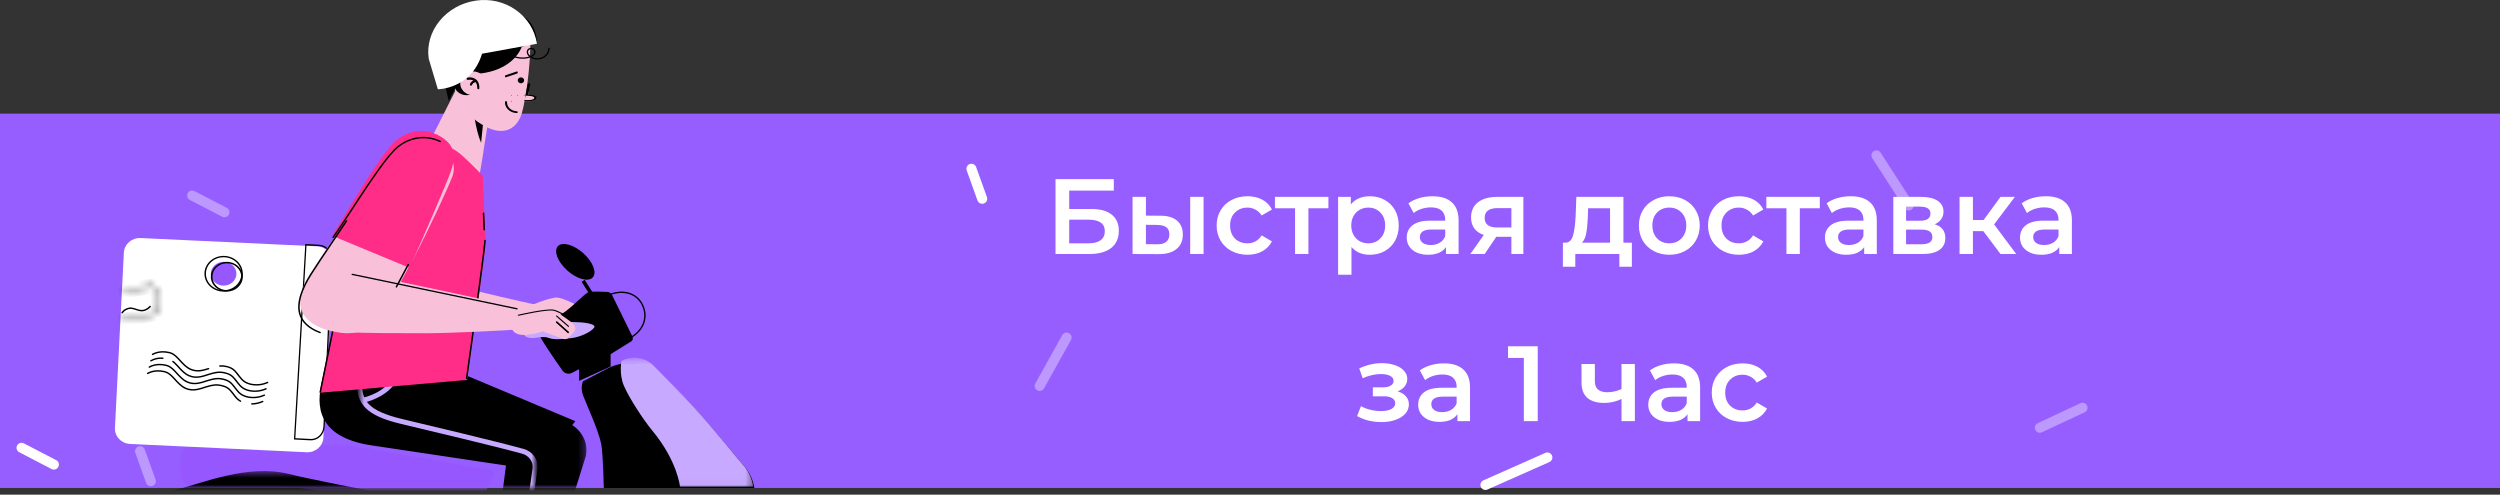 <svg width="374" height="74" viewBox="0 0 374 74" fill="none" xmlns="http://www.w3.org/2000/svg">
<rect x="0" y="0" width="374" height="74" fill="#333333" stroke="none"/>
<rect y="17" width="375" height="56" fill="#965EFF"/>
<path opacity="0.363" d="M305.158 63.991L311.544 61" stroke="white" stroke-width="1.5" stroke-linecap="round"/>
<path opacity="0.363" d="M285.548 30.736L280.713 23.245" stroke="white" stroke-width="1.5" stroke-linecap="round"/>
<path opacity="0.363" d="M155.534 57.736L159.563 50.5" stroke="white" stroke-width="1.5" stroke-linecap="round"/>
<path d="M222.22 72.545L231.487 68.437" stroke="white" stroke-width="1.5" stroke-linecap="round"/>
<path opacity="0.363" d="M22.564 71.991L20.953 67.5" stroke="white" stroke-width="1.5" stroke-linecap="round"/>
<path d="M146.938 29.736L145.326 25.245" stroke="white" stroke-width="1.5" stroke-linecap="round"/>
<path opacity="0.363" d="M28.743 29.246L33.578 31.755" stroke="white" stroke-width="1.5" stroke-linecap="round"/>
<path d="M3.224 66.991L8.059 69.5" stroke="white" stroke-width="1.5" stroke-linecap="round"/>
<path fill-rule="evenodd" clip-rule="evenodd" d="M79.355 48.286C75.866 48.605 68.863 48.964 65.965 48.964C61.95 48.964 58.928 48.964 55.121 48.794C52.164 48.664 49.079 46.743 49.83 43.089C50.551 39.558 52.511 38.381 57.12 39.691C57.12 39.691 56.699 39.477 65.5 41.977C72.588 43.992 78.832 45.272 79.688 45.482C80.66 45.717 81.282 45.717 81.282 47.017C81.277 48.531 80.418 48.189 79.355 48.286Z" fill="#F8C1D9"/>
<path fill-rule="evenodd" clip-rule="evenodd" d="M78.858 45.9C78.858 45.9 77.723 47.292 79.073 47.916C80.294 48.491 82.718 47.295 82.718 47.295L85.58 47.888C85.839 47.944 86.115 47.868 86.276 47.696C86.554 47.376 87.035 46.824 87.021 46.508C86.982 45.742 84.222 44.617 83.418 44.519C82.42 44.394 78.858 45.9 78.858 45.9Z" fill="#F8C1D9"/>
<path d="M90.995 44.285C92.909 43.405 95.148 43.76 96.051 45.74C96.964 47.742 95.86 49.697 94.025 50.545C93.972 50.57 93.95 50.631 93.974 50.684C93.998 50.736 94.059 50.758 94.112 50.734C96.04 49.843 97.208 47.775 96.24 45.654C95.28 43.548 92.914 43.174 90.908 44.096C90.856 44.12 90.833 44.182 90.857 44.234C90.881 44.286 90.943 44.309 90.995 44.285Z" fill="black"/>
<path fill-rule="evenodd" clip-rule="evenodd" d="M87.764 38.376C89.041 39.784 89.315 41.281 88.377 41.719C87.439 42.159 85.642 41.374 84.365 39.966C83.089 38.558 82.814 37.061 83.752 36.622C84.69 36.183 86.487 36.968 87.764 38.376Z" fill="black"/>
<path d="M87.021 42.171L88.497 44.513L88.934 44.183L87.458 41.842L87.021 42.171Z" fill="black"/>
<path fill-rule="evenodd" clip-rule="evenodd" d="M80.331 49.231C81.137 48.428 82.124 47.799 83.221 47.387C85.028 46.717 87.374 43.865 88.098 43.696C88.612 43.577 90.052 43.628 90.83 43.668C91.148 43.684 91.43 43.863 91.563 44.131L94.617 50.362C94.765 50.667 94.614 51.027 94.282 51.158L91.349 52.983V54.831L86.635 56.976V55.228L85.574 55.776C85.084 56.029 84.465 55.887 84.157 55.451C82.946 53.744 80.189 49.765 80.331 49.231Z" fill="black"/>
<path fill-rule="evenodd" clip-rule="evenodd" d="M86.835 48.22C86.835 48.22 89.299 48.376 88.888 49.002C88.476 49.629 86.835 50.407 85.604 50.564C84.371 50.719 82.937 50.877 82.114 50.564C81.291 50.25 80.473 50.564 79.652 50.564C78.832 50.564 78.011 50.252 78.627 49.469C79.244 48.687 81.5 48.073 82.32 48.073C83.141 48.073 86.835 48.22 86.835 48.22Z" fill="#C7A9FF"/>
<path fill-rule="evenodd" clip-rule="evenodd" d="M87.196 57.054C86.963 57.709 86.963 58.416 87.196 59.07C87.589 60.17 89.547 64.384 89.938 66.403C90.221 67.856 90.33 73 90.33 73H112.848C112.667 71.784 112.125 70.642 111.282 69.702C110.548 68.917 107.261 64.719 103.818 60.988C102.55 59.609 100.884 57.903 99.379 56.391C97.193 54.187 93.68 53.666 90.874 55.132L87.196 57.054Z" fill="black"/>
<mask id="mask0" mask-type="alpha" maskUnits="userSpaceOnUse" x="26" y="53" width="87" height="20">
<path fill-rule="evenodd" clip-rule="evenodd" d="M26.843 53.524H112.686V72.983H26.843V53.524Z" fill="white"/>
</mask>
<g mask="url(#mask0)">
<path fill-rule="evenodd" clip-rule="evenodd" d="M93.327 57.689C94.101 59.51 96.234 62.787 97.59 64.427C101.364 68.99 101.726 72.801 101.726 72.801H112.686C112.508 71.594 111.97 70.459 111.137 69.525C110.412 68.745 107.16 64.575 103.754 60.868C102.018 58.976 99.525 56.454 97.76 54.691C96.521 53.453 94.545 53.166 92.966 53.995C92.966 53.995 92.59 55.959 93.327 57.689Z" fill="#C7A9FF"/>
<path fill-rule="evenodd" clip-rule="evenodd" d="M32.158 65.993C32.158 65.993 28.089 65.724 27.224 67.593C26.707 68.712 26.535 71.965 27.897 72.512C29.26 73.058 37.58 72.512 39.324 72.512C41.069 72.512 51.137 73.605 53.462 74.698C55.788 75.791 66.282 79.666 67.666 78.61C73.87 73.857 73.87 70.401 73.87 70.401L52.73 66.729L32.158 65.993Z" fill="#9757FF"/>
</g>
<path fill-rule="evenodd" clip-rule="evenodd" d="M51.6 47.33C47.885 45.863 48.528 42.837 49.556 40.622C50.332 38.956 52.934 35.094 55.155 31.599C56.973 28.727 61.343 23.08 62.156 22.217C63.359 20.939 64.316 19.831 66.295 20.915C68.47 22.094 69.249 24.399 68.653 26.061C68.043 27.766 65.604 33.461 63.475 37.761C61.43 41.883 59.386 45.479 59.386 45.479C57.528 48.156 55.174 48.74 51.6 47.33Z" fill="#F8C1D9"/>
<path fill-rule="evenodd" clip-rule="evenodd" d="M54.498 34.328C56.334 31.704 60.746 25.121 63.044 22.971C64.519 21.591 67.017 20.783 69.454 21.873C72.007 23.017 72.042 24.533 71.291 26.366C70.774 27.645 67.102 35.166 65.405 38.281" fill="white"/>
<path fill-rule="evenodd" clip-rule="evenodd" d="M47.441 36.852L21.034 35.612C19.711 35.55 18.594 36.523 18.529 37.794L17.195 64.008C17.13 65.28 18.142 66.353 19.466 66.415L45.873 67.655C47.196 67.718 48.313 66.744 48.378 65.474L49.712 39.258C49.777 37.988 48.764 36.915 47.441 36.852Z" fill="white"/>
<mask id="mask1" mask-type="alpha" maskUnits="userSpaceOnUse" x="73" y="62" width="15" height="11">
<path fill-rule="evenodd" clip-rule="evenodd" d="M73.857 62.43H87.74V72.982H73.857V62.43Z" fill="white"/>
</mask>
<g mask="url(#mask1)">
<path fill-rule="evenodd" clip-rule="evenodd" d="M82.35 85.121L73.857 83.836L76.101 66.496C76.493 64.373 78.253 61.733 83.036 62.599C86.584 63.248 88.103 65.785 87.668 68.142L82.35 85.121Z" fill="black"/>
</g>
<path fill-rule="evenodd" clip-rule="evenodd" d="M43.976 65.748L46.435 65.876C46.976 65.904 47.506 65.701 47.907 65.313C48.309 64.924 48.549 64.381 48.576 63.803L49.712 38.896C49.739 38.318 49.55 37.752 49.186 37.324C48.823 36.894 48.315 36.637 47.774 36.609L45.671 36.5L43.976 65.748ZM46.522 65.67L46.445 65.668L44.182 65.551L45.853 36.718L47.764 36.816C48.254 36.842 48.714 37.075 49.042 37.463C49.371 37.851 49.542 38.363 49.518 38.886L48.382 63.792C48.358 64.316 48.14 64.807 47.777 65.159C47.433 65.492 46.984 65.674 46.522 65.67Z" fill="black"/>
<path fill-rule="evenodd" clip-rule="evenodd" d="M73.612 14.514C73.612 14.553 73.612 14.593 73.596 14.633L72.314 22.658V22.745L71.893 25.298C71.759 26.327 71.176 27.252 70.29 27.842C69.403 28.432 68.298 28.629 67.252 28.387L66.58 28.316C64.269 27.781 62.392 25.08 63.373 22.986L68.382 13.065C68.852 12.138 69.835 11.556 70.905 11.574C71.088 11.574 71.271 11.594 71.45 11.632C71.484 11.638 71.517 11.644 71.55 11.654C71.578 11.659 71.605 11.667 71.631 11.677C72.924 12.029 73.761 13.23 73.612 14.514Z" fill="#F8C1D9"/>
<path fill-rule="evenodd" clip-rule="evenodd" d="M80.27 70.33L55.911 66.683C48.488 65.651 47.081 61.847 48.092 57.441C48.311 56.475 48.968 53.415 48.968 53.415L70.057 56.294L86.064 63.007L80.27 70.33Z" fill="black"/>
<mask id="mask2" mask-type="alpha" maskUnits="userSpaceOnUse" x="53" y="54" width="28" height="19">
<path fill-rule="evenodd" clip-rule="evenodd" d="M53.794 54.421H80.065V72.982H53.794V54.421Z" fill="white"/>
</mask>
<g mask="url(#mask2)">
<path d="M53.821 56.952L53.447 56.921L53.447 56.924L53.821 56.952ZM60.145 63.069L60.232 62.704L60.232 62.704L60.145 63.069ZM78.208 67.511L78.308 67.15L78.308 67.15L78.208 67.511ZM80.058 69.994L80.43 70.046L80.431 70.034L80.432 70.023L80.058 69.994ZM53.741 54.341C53.594 55.017 53.496 56.333 53.447 56.921L54.195 56.983C54.246 56.361 54.341 55.114 54.474 54.501L53.741 54.341ZM53.447 56.924C53.325 58.567 53.591 59.908 54.645 60.991C55.674 62.048 57.404 62.804 60.059 63.434L60.232 62.704C57.604 62.08 56.054 61.364 55.182 60.468C54.336 59.599 54.081 58.509 54.195 56.98L53.447 56.924ZM60.059 63.434C63.42 64.233 74.03 66.75 78.109 67.873L78.308 67.15C74.213 66.022 63.585 63.501 60.232 62.704L60.059 63.434ZM78.108 67.873C79.121 68.153 79.757 69.035 79.684 69.965L80.432 70.023C80.535 68.699 79.631 67.515 78.308 67.15L78.108 67.873ZM79.687 69.943L77.709 84.231L78.452 84.334L80.43 70.046L79.687 69.943ZM59.174 56.24C58.806 56.166 58.806 56.165 58.806 56.165C58.806 56.165 58.806 56.165 58.807 56.164C58.807 56.164 58.807 56.164 58.807 56.164C58.807 56.163 58.807 56.163 58.807 56.163C58.807 56.162 58.807 56.163 58.807 56.164C58.806 56.165 58.805 56.169 58.804 56.175C58.801 56.188 58.795 56.209 58.786 56.238C58.767 56.296 58.735 56.386 58.683 56.499C58.579 56.726 58.394 57.049 58.076 57.409C57.444 58.125 56.267 59.01 54.098 59.561L54.282 60.288C56.581 59.704 57.896 58.747 58.639 57.905C59.009 57.486 59.232 57.1 59.364 56.813C59.43 56.669 59.473 56.551 59.501 56.465C59.514 56.422 59.524 56.388 59.53 56.362C59.533 56.349 59.536 56.339 59.538 56.331C59.539 56.327 59.539 56.324 59.54 56.321C59.54 56.319 59.541 56.318 59.541 56.317C59.541 56.316 59.541 56.316 59.541 56.316C59.541 56.315 59.541 56.315 59.541 56.315C59.541 56.315 59.541 56.314 59.174 56.24Z" fill="#C7A9FF"/>
</g>
<path fill-rule="evenodd" clip-rule="evenodd" d="M65.699 21.366C66.637 21.674 67.525 22.101 68.337 22.631C69.489 23.409 72.207 26.28 72.207 26.28L72.672 36.322C72.695 37.286 69.883 56.834 69.883 56.834L47.802 58.757L51.521 40.382L59.656 22.801C59.656 22.801 62.662 21.601 65.699 21.366Z" fill="#FF2D87"/>
<path fill-rule="evenodd" clip-rule="evenodd" d="M65.701 20.625C65.764 20.636 65.805 20.692 65.794 20.75C65.783 20.808 65.723 20.847 65.661 20.837C63.515 20.476 61.902 20.806 60.745 21.574C60.456 21.765 60.22 21.971 60.033 22.175C59.984 22.229 59.941 22.279 59.904 22.326L59.87 22.371L59.827 22.429L51.811 40.086L48.029 58.669C48.017 58.727 47.957 58.765 47.895 58.754C47.84 58.744 47.803 58.7 47.802 58.65L47.804 58.629L51.593 40.024L59.622 22.333L59.661 22.275L59.72 22.198C59.76 22.147 59.806 22.093 59.859 22.035C60.058 21.818 60.308 21.601 60.612 21.398C61.82 20.597 63.496 20.254 65.701 20.625ZM72.555 35.87C72.619 35.869 72.671 35.916 72.672 35.975L72.672 36.022C72.66 36.39 72.476 37.917 72.151 40.389L71.753 43.378L71.02 48.733L70.351 53.551L69.921 56.615C69.913 56.674 69.855 56.715 69.792 56.708C69.737 56.701 69.697 56.659 69.693 56.609L69.694 56.587L70.509 50.757L71.069 46.7L71.772 41.509C72.175 38.483 72.414 36.559 72.441 36.068L72.443 36.025L72.443 35.98C72.442 35.92 72.492 35.871 72.555 35.87ZM72.445 31.876C72.432 31.828 72.384 31.793 72.329 31.795C72.266 31.797 72.216 31.847 72.219 31.907L72.329 34.371L72.332 34.392C72.345 34.441 72.393 34.476 72.448 34.473C72.511 34.471 72.56 34.421 72.558 34.362L72.448 31.898L72.445 31.876Z" fill="black"/>
<path fill-rule="evenodd" clip-rule="evenodd" d="M72.661 14.639C72.661 14.681 72.661 14.723 72.65 14.764L71.973 21.366C71.083 19.312 70.76 15.872 70.76 15.872L70.85 11.573C70.972 11.573 71.095 11.595 71.215 11.634C71.238 11.64 71.26 11.647 71.282 11.657C71.301 11.662 71.319 11.671 71.336 11.681C72.201 12.05 72.761 13.302 72.661 14.639Z" fill="black"/>
<path fill-rule="evenodd" clip-rule="evenodd" d="M74.029 19.475C71.659 18.931 68.921 16.061 68.921 16.061L65.977 7.097C66.771 3.708 68.873 1.14 72.636 0.909C76.118 0.695 79.264 2.383 79.368 5.604C79.354 7.887 79.199 10.166 78.904 12.433C78.493 15.269 78.185 16.914 77.725 17.795C77.075 19.041 75.886 19.902 74.029 19.475Z" fill="#F8C1D9"/>
<path d="M75.672 11.569L77.373 10.996C77.43 10.976 77.466 10.892 77.453 10.806C77.44 10.721 77.383 10.667 77.326 10.687L75.625 11.26C75.568 11.279 75.532 11.364 75.545 11.449C75.558 11.535 75.615 11.588 75.672 11.569Z" fill="black"/>
<path fill-rule="evenodd" clip-rule="evenodd" d="M76.005 2.069C76.005 2.069 70.094 0.355 66.457 5.281C65.066 7.167 67.139 15.134 67.139 15.134L69.185 11.064C76.688 11.493 78.052 6.995 78.052 6.995C78.052 7.068 80.325 6.138 80.325 6.138C80.325 6.138 80.147 1.701 76.005 2.069Z" fill="black"/>
<path fill-rule="evenodd" clip-rule="evenodd" d="M78.412 12.018C78.412 12.263 78.197 12.463 77.933 12.463C77.669 12.463 77.456 12.263 77.456 12.018C77.456 11.771 77.669 11.573 77.933 11.573C78.197 11.573 78.412 11.771 78.412 12.018Z" fill="black"/>
<path fill-rule="evenodd" clip-rule="evenodd" d="M76.554 14.244C76.554 14.273 76.529 14.295 76.499 14.295C76.468 14.295 76.444 14.273 76.444 14.244C76.444 14.216 76.468 14.192 76.499 14.192C76.529 14.192 76.554 14.216 76.554 14.244Z" fill="black"/>
<path fill-rule="evenodd" clip-rule="evenodd" d="M78.467 14.243C78.467 14.272 78.443 14.295 78.412 14.295C78.382 14.295 78.357 14.272 78.357 14.243C78.357 14.214 78.382 14.192 78.412 14.192C78.443 14.192 78.467 14.214 78.467 14.243Z" fill="black"/>
<path fill-rule="evenodd" clip-rule="evenodd" d="M76.555 15.134C76.555 15.162 76.53 15.186 76.498 15.186C76.468 15.186 76.443 15.162 76.443 15.134C76.443 15.105 76.468 15.083 76.498 15.083C76.53 15.083 76.555 15.105 76.555 15.134Z" fill="black"/>
<path fill-rule="evenodd" clip-rule="evenodd" d="M77.511 14.244C77.511 14.273 77.487 14.295 77.455 14.295C77.425 14.295 77.4 14.273 77.4 14.244C77.4 14.216 77.425 14.192 77.455 14.192C77.487 14.192 77.511 14.216 77.511 14.244Z" fill="black"/>
<path fill-rule="evenodd" clip-rule="evenodd" d="M71.716 12.463C71.716 13.447 70.859 14.244 69.803 14.244C68.746 14.244 67.89 13.447 67.89 12.463C67.89 11.48 68.746 10.683 69.803 10.683C70.859 10.683 71.716 11.48 71.716 12.463Z" fill="black"/>
<path d="M75.544 15.262C75.504 16.14 76.288 16.879 77.296 16.914C77.38 16.917 77.452 16.86 77.456 16.786C77.459 16.712 77.393 16.649 77.308 16.646C76.47 16.617 75.818 16.002 75.852 15.273C75.855 15.199 75.789 15.137 75.704 15.134C75.619 15.131 75.547 15.188 75.544 15.262Z" fill="black"/>
<path fill-rule="evenodd" clip-rule="evenodd" d="M79.244 12.464L79.04 14.263C79.621 14.279 80.349 14.432 80.325 14.673C80.3 14.913 79.537 15.149 79.202 15.134H78.412" fill="#F8C1D9"/>
<path d="M79.341 12.552C79.35 12.507 79.269 12.468 79.16 12.464C79.052 12.46 78.957 12.494 78.948 12.539L78.603 14.313L78.809 14.316C79.58 14.328 79.963 14.469 79.929 14.665C79.898 14.846 79.523 14.982 79.089 14.97L78.609 14.97C78.5 14.97 78.412 15.007 78.412 15.052C78.412 15.097 78.5 15.134 78.609 15.134H79.077C79.714 15.151 80.275 14.947 80.322 14.677C80.368 14.412 79.92 14.216 79.133 14.165L79.028 14.159L79.341 12.552Z" fill="black"/>
<path fill-rule="evenodd" clip-rule="evenodd" d="M72.673 12.463C72.673 13.447 71.816 14.244 70.76 14.244C69.704 14.244 68.847 13.447 68.847 12.463C68.847 11.48 69.704 10.683 70.76 10.683C71.816 10.683 72.673 11.48 72.673 12.463Z" fill="#F8C1D9"/>
<path d="M69.933 11.602L70.028 11.588C70.275 11.558 70.546 11.571 70.806 11.659C70.999 11.724 71.166 11.824 71.303 11.961C71.339 11.979 71.368 12.011 71.384 12.051C71.597 12.314 71.716 12.687 71.716 13.178C71.716 13.275 71.645 13.354 71.557 13.354C71.469 13.354 71.397 13.275 71.397 13.178C71.397 12.785 71.313 12.499 71.158 12.3L71.11 12.305C70.889 12.342 70.696 12.497 70.598 12.723C70.56 12.811 70.465 12.848 70.386 12.807C70.306 12.765 70.272 12.66 70.31 12.573C70.416 12.327 70.599 12.139 70.817 12.035C70.784 12.02 70.749 12.006 70.713 11.994C70.536 11.935 70.346 11.917 70.168 11.927L70.031 11.941L69.992 11.947C69.906 11.965 69.822 11.902 69.806 11.807C69.792 11.723 69.834 11.643 69.902 11.612L69.933 11.602L70.028 11.588L69.933 11.602Z" fill="black"/>
<path fill-rule="evenodd" clip-rule="evenodd" d="M80.325 6.547C80.025 4.523 78.887 2.7 77.168 1.487C75.448 0.274 73.292 -0.227 71.182 0.096C66.713 0.748 63.526 4.66 64.139 8.789L65.502 13.354C65.502 13.354 70.501 13.354 72.116 8.035L80.325 6.547Z" fill="white"/>
<path fill-rule="evenodd" clip-rule="evenodd" d="M79.617 8.463L79.558 8.495C80.002 8.739 80.545 8.781 81.031 8.596C81.623 8.361 82.015 7.822 82.037 7.215C82.038 7.162 82.085 7.12 82.141 7.122C82.197 7.124 82.24 7.168 82.238 7.221C82.214 7.903 81.773 8.509 81.108 8.774C80.518 8.998 79.855 8.924 79.342 8.592C78.541 8.908 77.499 8.835 76.56 8.452C76.509 8.431 76.485 8.375 76.507 8.326C76.529 8.278 76.589 8.255 76.64 8.276C77.489 8.622 78.422 8.701 79.155 8.455L79.138 8.441C78.898 8.256 78.771 7.968 78.802 7.666C78.884 7.271 79.325 7.046 79.717 7.201C80.107 7.357 80.249 7.812 80.008 8.149C79.902 8.281 79.767 8.389 79.617 8.463ZM79.366 8.372L79.444 8.335L79.573 8.266C79.679 8.206 79.772 8.127 79.844 8.037C80.011 7.804 79.911 7.486 79.639 7.378C79.365 7.27 79.057 7.426 79.002 7.693C78.979 7.922 79.078 8.147 79.27 8.295L79.317 8.334L79.366 8.372Z" fill="black"/>
<path fill-rule="evenodd" clip-rule="evenodd" d="M48.177 49.065C43.931 47.502 44.668 44.281 45.848 41.925C46.735 40.15 49.709 36.041 52.246 32.322C54.334 29.264 59.316 23.253 60.245 22.334C61.62 20.973 62.712 19.789 64.972 20.941C67.458 22.197 68.349 24.65 67.669 26.418C66.969 28.234 64.184 34.296 61.754 38.872C59.42 43.263 57.087 47.087 57.087 47.087C54.948 49.941 52.263 50.562 48.177 49.065Z" fill="#F8C1D9"/>
<path fill-rule="evenodd" clip-rule="evenodd" d="M49.715 35.276C51.646 32.102 56.309 24.129 58.733 21.527C60.291 19.857 62.928 18.878 65.499 20.201C68.192 21.582 68.231 23.417 67.45 25.637C66.903 27.187 63.029 36.29 61.236 40.061" fill="#FF2D87"/>
<path d="M49.921 35.564L50.058 35.374L50.317 35.008C50.664 34.511 51.088 33.881 51.636 33.051L54.209 29.137L54.807 28.239L55.344 27.444L55.559 27.128C57.087 24.894 58.234 23.376 59.088 22.512C60.837 20.741 63.476 20.13 65.813 21.264C65.868 21.291 65.936 21.27 65.965 21.218C65.993 21.165 65.971 21.101 65.916 21.074C63.483 19.894 60.738 20.529 58.923 22.366L58.803 22.49C57.852 23.488 56.568 25.229 54.836 27.799L54.263 28.654L53.551 29.73L51.445 32.938L51.128 33.416C50.523 34.325 50.088 34.96 49.735 35.442C49.7 35.491 49.713 35.557 49.764 35.591C49.815 35.624 49.885 35.612 49.921 35.564Z" fill="black"/>
<path fill-rule="evenodd" clip-rule="evenodd" d="M79.053 49.184C75.038 49.499 66.975 49.853 63.639 49.853C59.019 49.853 55.538 49.853 51.156 49.686C47.751 49.556 44.199 47.656 45.064 44.039C45.895 40.556 47.685 39.371 52.927 40.441C52.927 40.441 53.94 40.937 63.888 43.008C72.52 44.805 78.46 46.197 79.449 46.407C80.567 46.644 81.282 46.644 81.282 47.928C81.272 49.425 80.28 49.088 79.053 49.184Z" fill="#F8C1D9"/>
<path d="M77.368 46.101L52.729 40.954C52.667 40.941 52.604 40.973 52.588 41.025C52.573 41.077 52.611 41.13 52.673 41.143L77.312 46.29C77.374 46.303 77.437 46.271 77.452 46.219C77.468 46.167 77.43 46.114 77.368 46.101Z" fill="black"/>
<mask id="mask3" mask-type="alpha" maskUnits="userSpaceOnUse" x="20" y="70" width="53" height="3">
<path fill-rule="evenodd" clip-rule="evenodd" d="M20.14 70.473H72.495V72.985H20.14V70.473Z" fill="white"/>
</mask>
<g mask="url(#mask3)">
<path fill-rule="evenodd" clip-rule="evenodd" d="M72.317 76.589C72.317 76.589 72.717 78.892 72.317 79.502C71.918 80.113 70.924 82.112 70.924 82.879C70.924 83.645 63.556 86.562 55.39 84.26C47.225 81.959 21.933 79.812 20.14 77.358C20.14 77.358 22.739 74.134 26.52 73.213C30.3 72.291 37.075 69.376 43.249 70.911C49.422 72.446 72.317 76.589 72.317 76.589Z" fill="black"/>
</g>
<path fill-rule="evenodd" clip-rule="evenodd" d="M86.064 49.194C86.065 49.205 86.065 49.215 86.064 49.227C86.054 49.291 86.033 49.355 86.003 49.416C85.937 49.551 85.856 49.678 85.758 49.797C85.709 49.853 85.661 49.911 85.606 49.969C85.513 50.07 85.416 50.169 85.323 50.264L85.15 50.423L85.009 50.556C84.798 50.744 84.478 50.796 84.205 50.69L81.186 49.56C81.186 49.56 78.281 50.636 77.056 49.775C75.893 48.957 76.865 47.722 77.161 47.39C77.208 47.336 77.238 47.306 77.238 47.306C77.238 47.306 78.253 47.11 79.506 46.761C80.612 46.454 82.184 46.194 82.69 46.33C83.047 46.43 83.625 46.865 83.995 47.14C84.607 47.599 85.464 48.106 85.802 48.541C85.965 48.73 86.058 48.957 86.064 49.194Z" fill="#F8C1D9"/>
<path fill-rule="evenodd" clip-rule="evenodd" d="M86.065 48.074C85.228 47.603 83.415 46.608 82.796 46.482C81.781 46.272 77.659 47.221 77.618 47.23C77.578 47.24 77.534 47.235 77.502 47.218C77.483 47.208 77.469 47.195 77.463 47.181C77.44 47.139 77.473 47.094 77.535 47.08C77.625 47.059 78.749 46.8 79.962 46.584C81.106 46.383 82.329 46.219 82.859 46.328C83.199 46.398 83.83 46.694 84.505 47.03C85.092 47.33 85.618 47.681 86.065 48.074Z" fill="black"/>
<path fill-rule="evenodd" clip-rule="evenodd" d="M85.108 49.678L84.989 49.854L83.231 48.29C83.144 48.203 83.229 48.015 83.323 48.091L85.108 49.678Z" fill="black"/>
<path fill-rule="evenodd" clip-rule="evenodd" d="M85.108 49.685C85.077 49.74 85.044 49.796 85.01 49.854L83.231 48.271C83.143 48.192 83.231 48.014 83.321 48.093L85.108 49.685Z" fill="black"/>
<path fill-rule="evenodd" clip-rule="evenodd" d="M85.107 48.767C85.108 48.777 85.108 48.785 85.107 48.795C85.101 48.853 85.089 48.91 85.07 48.963L83.235 47.362C83.195 47.336 83.183 47.271 83.208 47.224C83.233 47.177 83.284 47.169 83.318 47.206L85.107 48.767Z" fill="black"/>
<mask id="path-63-inside-1" fill="white">
<path d="M18.378 43.788L22.28 42.968C22.77 42.867 23.242 43.22 23.333 43.758L23.672 45.69C23.765 46.227 23.442 46.745 22.951 46.844L18.148 47.858L18.186 48.073L22.989 47.06C23.587 46.938 23.982 46.306 23.868 45.648L23.53 43.717C23.419 43.061 22.842 42.629 22.242 42.753L18.34 43.573L18.378 43.788Z"/>
</mask>
<path d="M18.378 43.788L17.393 43.961L17.571 44.98L18.584 44.767L18.378 43.788ZM22.28 42.968L22.077 41.989L22.074 41.989L22.28 42.968ZM23.333 43.758L22.347 43.924L22.348 43.93L23.333 43.758ZM23.672 45.69L24.657 45.519L24.657 45.517L23.672 45.69ZM22.951 46.844L22.753 45.864L22.745 45.866L22.951 46.844ZM18.148 47.858L17.942 46.879L16.996 47.079L17.163 48.031L18.148 47.858ZM18.186 48.073L17.201 48.246L17.38 49.265L18.393 49.051L18.186 48.073ZM22.989 47.06L22.79 46.08L22.782 46.081L22.989 47.06ZM23.868 45.648L24.854 45.478L24.853 45.476L23.868 45.648ZM23.53 43.717L22.544 43.884L22.545 43.889L23.53 43.717ZM22.242 42.753L22.04 41.773L22.037 41.774L22.242 42.753ZM18.34 43.573L18.135 42.594L17.189 42.793L17.355 43.745L18.34 43.573ZM18.584 44.767L22.486 43.947L22.074 41.989L18.172 42.809L18.584 44.767ZM22.483 43.947C22.459 43.952 22.433 43.952 22.407 43.946C22.383 43.94 22.366 43.931 22.357 43.923C22.337 43.909 22.343 43.902 22.347 43.924L24.319 43.591C24.148 42.579 23.203 41.756 22.077 41.989L22.483 43.947ZM22.348 43.93L22.687 45.862L24.657 45.517L24.318 43.585L22.348 43.93ZM22.686 45.86C22.691 45.884 22.684 45.899 22.682 45.902C22.681 45.903 22.685 45.897 22.697 45.888C22.709 45.879 22.729 45.869 22.753 45.864L23.15 47.825C24.246 47.602 24.829 46.511 24.657 45.519L22.686 45.86ZM22.745 45.866L17.942 46.879L18.355 48.836L23.158 47.823L22.745 45.866ZM17.163 48.031L17.201 48.246L19.171 47.9L19.133 47.685L17.163 48.031ZM18.393 49.051L23.195 48.038L22.782 46.081L17.98 47.094L18.393 49.051ZM23.187 48.04C24.392 47.796 25.046 46.589 24.854 45.478L22.883 45.819C22.897 45.902 22.878 45.976 22.847 46.026C22.816 46.075 22.79 46.08 22.79 46.08L23.187 48.04ZM24.853 45.476L24.515 43.544L22.545 43.889L22.883 45.821L24.853 45.476ZM24.516 43.55C24.324 42.419 23.274 41.518 22.04 41.773L22.445 43.732C22.449 43.731 22.449 43.731 22.45 43.732C22.451 43.732 22.458 43.734 22.47 43.742C22.492 43.76 22.53 43.802 22.544 43.884L24.516 43.55ZM22.037 41.774L18.135 42.594L18.546 44.551L22.448 43.731L22.037 41.774ZM17.355 43.745L17.393 43.961L19.363 43.616L19.325 43.4L17.355 43.745Z" fill="black" mask="url(#path-63-inside-1)"/>
<path fill-rule="evenodd" clip-rule="evenodd" d="M25.389 52.65C25.882 52.771 26.255 53.046 26.78 53.604L26.856 53.686L27.243 54.11C27.889 54.804 28.345 55.138 28.995 55.296C29.642 55.452 30.152 55.372 31.162 55.048C31.221 55.029 31.284 55.06 31.303 55.117C31.322 55.174 31.291 55.235 31.232 55.254L31.007 55.324C30.103 55.601 29.589 55.662 28.941 55.506C28.238 55.334 27.752 54.979 27.08 54.258L26.995 54.165L26.617 53.753C26.119 53.222 25.774 52.968 25.335 52.86C24.531 52.667 23.837 52.721 23.269 52.929C23.158 52.969 23.061 53.013 22.98 53.056L22.913 53.094L22.888 53.11C22.837 53.144 22.768 53.132 22.732 53.084C22.697 53.035 22.709 52.967 22.759 52.933C22.837 52.88 22.982 52.803 23.19 52.727C23.799 52.504 24.539 52.446 25.389 52.65ZM25.934 53.992C26.137 54.145 26.324 54.323 26.573 54.591L27.08 55.145C27.686 55.786 28.125 56.096 28.749 56.246C29.277 56.374 29.768 56.333 30.436 56.144L30.633 56.085L31.156 55.918C32.272 55.565 32.878 55.484 33.705 55.686C34.445 55.867 34.825 56.14 35.315 56.76L35.374 56.836L35.496 56.998L35.541 57.058C36.099 57.814 36.482 58.127 37.31 58.329C38.131 58.503 38.987 58.41 39.748 58.066C39.804 58.04 39.87 58.064 39.896 58.118C39.922 58.172 39.898 58.236 39.843 58.262C39.037 58.627 38.131 58.724 37.259 58.539C36.398 58.33 35.976 58.001 35.42 57.265L35.315 57.124C34.758 56.371 34.417 56.083 33.651 55.896C32.875 55.706 32.303 55.783 31.227 56.123L30.778 56.267L30.503 56.35C29.797 56.55 29.27 56.595 28.696 56.456C28.048 56.301 27.589 55.99 26.995 55.375L26.913 55.289L26.751 55.114L26.408 54.737C26.167 54.477 25.988 54.306 25.797 54.163C25.749 54.126 25.74 54.058 25.778 54.011C25.816 53.964 25.886 53.955 25.934 53.992ZM26.291 55.505C25.766 54.946 25.392 54.67 24.899 54.55C24.049 54.345 23.309 54.404 22.7 54.626C22.492 54.702 22.347 54.779 22.269 54.833C22.219 54.867 22.207 54.934 22.242 54.983C22.278 55.032 22.347 55.044 22.398 55.009L22.423 54.993L22.49 54.955C22.572 54.912 22.668 54.869 22.779 54.829C23.347 54.621 24.041 54.566 24.845 54.76C25.285 54.867 25.63 55.122 26.128 55.653L26.505 56.065L26.59 56.157C27.262 56.879 27.747 57.234 28.45 57.405C29.025 57.546 29.553 57.501 30.259 57.3L30.563 57.209L30.862 57.112L31.101 57.037C32.102 56.727 32.659 56.663 33.405 56.845C34.144 57.026 34.488 57.3 35.011 57.995L35.173 58.215C35.729 58.951 36.151 59.279 37.011 59.489C37.883 59.674 38.788 59.576 39.593 59.211C39.649 59.186 39.673 59.122 39.647 59.068C39.621 59.013 39.554 58.99 39.499 59.015C38.739 59.36 37.883 59.452 37.062 59.278C36.265 59.084 35.881 58.786 35.353 58.087L35.189 57.865C34.639 57.134 34.259 56.831 33.459 56.635C32.633 56.434 32.027 56.515 30.913 56.868L30.353 57.047L30.199 57.092C29.527 57.283 29.035 57.325 28.505 57.196C27.854 57.037 27.398 56.704 26.753 56.01L26.367 55.587L26.291 55.505ZM22.454 55.576C23.064 55.354 23.804 55.295 24.653 55.5C25.146 55.62 25.519 55.895 26.043 56.453L26.119 56.535L26.507 56.96C27.152 57.653 27.609 57.987 28.26 58.146C28.792 58.275 29.285 58.233 29.961 58.04L30.2 57.968L30.785 57.781C31.825 57.459 32.416 57.39 33.214 57.585C33.988 57.773 34.369 58.063 34.89 58.742L35.18 59.129C35.482 59.522 35.699 59.731 36.035 59.925C36.087 59.956 36.105 60.023 36.073 60.074C36.042 60.125 35.973 60.142 35.92 60.111C35.532 59.886 35.291 59.645 34.94 59.178L34.768 58.946C34.245 58.25 33.901 57.975 33.16 57.795C32.413 57.613 31.856 57.677 30.856 57.986L30.617 58.062L30.323 58.157L30.021 58.248C29.312 58.451 28.783 58.496 28.206 58.355C27.502 58.184 27.016 57.828 26.344 57.107L26.259 57.015L25.881 56.602C25.383 56.072 25.038 55.817 24.599 55.71C23.796 55.516 23.101 55.571 22.532 55.779C22.421 55.819 22.325 55.862 22.243 55.905L22.194 55.932L22.15 55.959C22.1 55.994 22.03 55.982 21.995 55.933C21.959 55.884 21.972 55.817 22.022 55.782C22.1 55.729 22.245 55.652 22.454 55.576ZM39.402 60.018C39.428 60.073 39.403 60.137 39.347 60.162C38.823 60.393 38.257 60.52 37.681 60.536C37.62 60.538 37.569 60.491 37.567 60.431C37.565 60.372 37.613 60.322 37.675 60.32C38.221 60.305 38.758 60.184 39.255 59.965C39.311 59.94 39.377 59.964 39.402 60.018ZM35.622 55.889C35.102 55.213 34.721 54.924 33.95 54.736C33.601 54.649 33.239 54.617 32.879 54.642C32.817 54.646 32.771 54.698 32.775 54.757C32.779 54.817 32.833 54.862 32.894 54.858C33.231 54.835 33.569 54.864 33.895 54.946C34.663 55.133 35.004 55.421 35.561 56.175L35.666 56.316C36.221 57.051 36.643 57.38 37.504 57.589C38.375 57.774 39.281 57.677 40.085 57.312C40.141 57.286 40.165 57.222 40.139 57.168C40.113 57.114 40.047 57.09 39.991 57.116C39.231 57.461 38.375 57.553 37.554 57.379C36.757 57.185 36.373 56.886 35.846 56.188L35.742 56.048L35.622 55.889ZM24.472 53.601C24.478 53.542 24.434 53.489 24.372 53.483C23.727 53.421 23.079 53.559 22.522 53.878C22.469 53.908 22.451 53.975 22.483 54.026C22.514 54.078 22.582 54.095 22.635 54.064C23.151 53.769 23.752 53.641 24.351 53.698C24.412 53.704 24.466 53.661 24.472 53.601Z" fill="black"/>
<path fill-rule="evenodd" clip-rule="evenodd" d="M33.454 43.622C35.038 43.622 36.323 42.426 36.323 40.951C36.323 39.477 35.038 38.28 33.454 38.28C31.869 38.28 30.584 39.477 30.584 40.951C30.584 42.426 31.869 43.622 33.454 43.622ZM33.454 38.486C34.916 38.486 36.103 39.59 36.103 40.951C36.103 42.312 34.916 43.416 33.454 43.416C31.991 43.416 30.805 42.312 30.805 40.951C30.805 39.59 31.991 38.486 33.454 38.486Z" fill="black"/>
<path fill-rule="evenodd" clip-rule="evenodd" d="M35.367 40.952C35.367 41.934 34.51 42.732 33.454 42.732C32.397 42.732 31.541 41.934 31.541 40.952C31.541 39.968 32.397 39.171 33.454 39.171C34.51 39.171 35.367 39.968 35.367 40.952Z" fill="#9757FF"/>
<path fill-rule="evenodd" clip-rule="evenodd" d="M33.932 43.622C35.252 43.622 36.323 42.626 36.323 41.397C36.323 40.168 35.253 39.171 33.932 39.171C32.611 39.171 31.541 40.168 31.541 41.397C31.541 42.626 32.611 43.622 33.932 43.622ZM33.932 39.394C35.12 39.394 36.084 40.291 36.084 41.397C36.084 42.502 35.12 43.399 33.932 43.399C32.744 43.399 31.78 42.502 31.78 41.397C31.78 40.291 32.744 39.394 33.932 39.394Z" fill="black"/>
<path fill-rule="evenodd" clip-rule="evenodd" d="M51.901 32.955C51.956 32.985 51.973 33.05 51.94 33.1L51.341 33.998L48.129 38.775C46.727 40.877 46.256 41.638 45.883 42.365L45.835 42.459L45.683 42.769L45.589 42.97C44.176 46.061 44.624 48.4 47.933 49.651C47.992 49.673 48.02 49.735 47.996 49.789C47.971 49.843 47.904 49.868 47.844 49.846C44.315 48.512 43.901 45.97 45.472 42.683L45.648 42.326C46.013 41.605 46.451 40.888 47.762 38.919L48.001 38.561L51.339 33.595L51.742 32.99C51.775 32.94 51.846 32.925 51.901 32.955ZM22.529 45.762C22.579 45.798 22.588 45.865 22.549 45.911C22.301 46.202 21.963 46.418 21.573 46.533C21.206 46.621 20.912 46.58 20.401 46.416L20.146 46.333L20.002 46.288C19.712 46.202 19.555 46.184 19.378 46.219L19.261 46.244C18.888 46.33 18.567 46.544 18.363 46.843C18.329 46.892 18.257 46.907 18.203 46.876C18.149 46.846 18.132 46.78 18.166 46.731C18.403 46.384 18.777 46.136 19.204 46.039L19.33 46.012C19.568 45.964 19.762 45.99 20.141 46.107L20.219 46.132L20.473 46.215C20.945 46.367 21.203 46.403 21.508 46.33C21.848 46.23 22.147 46.038 22.366 45.781C22.406 45.735 22.478 45.726 22.529 45.762ZM61.128 39.482C61.07 39.457 61.001 39.48 60.974 39.532C60.398 40.642 59.797 41.767 59.195 42.87C59.166 42.922 59.189 42.986 59.246 43.012C59.304 43.038 59.373 43.017 59.402 42.964C60.005 41.86 60.606 40.734 61.183 39.623C61.21 39.57 61.185 39.507 61.128 39.482Z" fill="black"/>
<path d="M157.905 26.8H166.625V28.512H159.953V31.264H163.265C164.609 31.264 165.627 31.547 166.321 32.112C167.025 32.667 167.377 33.472 167.377 34.528C167.377 35.637 166.993 36.496 166.225 37.104C165.457 37.701 164.363 38 162.945 38H157.905V26.8ZM162.833 36.4C163.633 36.4 164.241 36.245 164.657 35.936C165.073 35.627 165.281 35.179 165.281 34.592C165.281 33.44 164.465 32.864 162.833 32.864H159.953V36.4H162.833ZM173.59 32.272C174.678 32.272 175.51 32.517 176.086 33.008C176.662 33.499 176.95 34.192 176.95 35.088C176.95 36.027 176.63 36.752 175.99 37.264C175.361 37.776 174.465 38.027 173.302 38.016L169.43 38V29.456H171.43V32.256L173.59 32.272ZM178.054 29.456H180.054V38H178.054V29.456ZM173.126 36.544C173.713 36.555 174.161 36.432 174.47 36.176C174.78 35.92 174.934 35.547 174.934 35.056C174.934 34.576 174.785 34.224 174.486 34C174.188 33.776 173.734 33.659 173.126 33.648L171.43 33.632V36.528L173.126 36.544ZM186.631 38.112C185.745 38.112 184.951 37.925 184.247 37.552C183.543 37.179 182.993 36.661 182.599 36C182.204 35.328 182.007 34.571 182.007 33.728C182.007 32.885 182.204 32.133 182.599 31.472C182.993 30.811 183.537 30.293 184.231 29.92C184.935 29.547 185.735 29.36 186.631 29.36C187.473 29.36 188.209 29.531 188.839 29.872C189.479 30.213 189.959 30.704 190.279 31.344L188.743 32.24C188.497 31.845 188.188 31.552 187.815 31.36C187.452 31.157 187.052 31.056 186.615 31.056C185.868 31.056 185.249 31.301 184.759 31.792C184.268 32.272 184.023 32.917 184.023 33.728C184.023 34.539 184.263 35.189 184.743 35.68C185.233 36.16 185.857 36.4 186.615 36.4C187.052 36.4 187.452 36.304 187.815 36.112C188.188 35.909 188.497 35.611 188.743 35.216L190.279 36.112C189.948 36.752 189.463 37.248 188.823 37.6C188.193 37.941 187.463 38.112 186.631 38.112ZM198.73 31.152H195.738V38H193.738V31.152H190.73V29.456H198.73V31.152ZM204.916 29.36C205.748 29.36 206.49 29.541 207.14 29.904C207.802 30.267 208.319 30.779 208.692 31.44C209.066 32.101 209.252 32.864 209.252 33.728C209.252 34.592 209.066 35.36 208.692 36.032C208.319 36.693 207.802 37.205 207.14 37.568C206.49 37.931 205.748 38.112 204.916 38.112C203.764 38.112 202.852 37.728 202.18 36.96V41.104H200.18V29.456H202.084V30.576C202.415 30.171 202.82 29.867 203.3 29.664C203.791 29.461 204.33 29.36 204.916 29.36ZM204.692 36.4C205.428 36.4 206.031 36.155 206.5 35.664C206.98 35.173 207.22 34.528 207.22 33.728C207.22 32.928 206.98 32.283 206.5 31.792C206.031 31.301 205.428 31.056 204.692 31.056C204.212 31.056 203.78 31.168 203.396 31.392C203.012 31.605 202.708 31.915 202.484 32.32C202.26 32.725 202.148 33.195 202.148 33.728C202.148 34.261 202.26 34.731 202.484 35.136C202.708 35.541 203.012 35.856 203.396 36.08C203.78 36.293 204.212 36.4 204.692 36.4ZM214.317 29.36C215.576 29.36 216.536 29.664 217.197 30.272C217.869 30.869 218.205 31.776 218.205 32.992V38H216.317V36.96C216.072 37.333 215.72 37.621 215.261 37.824C214.813 38.016 214.269 38.112 213.629 38.112C212.989 38.112 212.429 38.005 211.949 37.792C211.469 37.568 211.096 37.264 210.829 36.88C210.573 36.485 210.445 36.043 210.445 35.552C210.445 34.784 210.728 34.171 211.293 33.712C211.869 33.243 212.771 33.008 213.997 33.008H216.205V32.88C216.205 32.283 216.024 31.824 215.661 31.504C215.309 31.184 214.781 31.024 214.077 31.024C213.597 31.024 213.123 31.099 212.653 31.248C212.195 31.397 211.805 31.605 211.485 31.872L210.701 30.416C211.149 30.075 211.688 29.813 212.317 29.632C212.947 29.451 213.613 29.36 214.317 29.36ZM214.045 36.656C214.547 36.656 214.989 36.544 215.373 36.32C215.768 36.085 216.045 35.755 216.205 35.328V34.336H214.141C212.989 34.336 212.413 34.715 212.413 35.472C212.413 35.835 212.557 36.123 212.845 36.336C213.133 36.549 213.533 36.656 214.045 36.656ZM227.896 29.456V38H226.104V35.424H223.848L222.104 38H219.96L221.976 35.152C221.358 34.939 220.883 34.613 220.552 34.176C220.232 33.728 220.072 33.179 220.072 32.528C220.072 31.547 220.419 30.789 221.112 30.256C221.806 29.723 222.76 29.456 223.976 29.456H227.896ZM224.04 31.136C222.75 31.136 222.104 31.621 222.104 32.592C222.104 33.552 222.728 34.032 223.976 34.032H226.104V31.136H224.04ZM244.128 36.304V39.904H242.256V38H235.664V39.904H233.808V36.304H234.208C234.752 36.283 235.12 35.936 235.312 35.264C235.515 34.581 235.648 33.621 235.712 32.384L235.824 29.456H242.864V36.304H244.128ZM237.536 32.528C237.494 33.509 237.414 34.309 237.296 34.928C237.179 35.547 236.966 36.005 236.656 36.304H240.864V31.152H237.584L237.536 32.528ZM249.723 38.112C248.859 38.112 248.08 37.925 247.387 37.552C246.693 37.179 246.149 36.661 245.755 36C245.371 35.328 245.179 34.571 245.179 33.728C245.179 32.885 245.371 32.133 245.755 31.472C246.149 30.811 246.693 30.293 247.387 29.92C248.08 29.547 248.859 29.36 249.723 29.36C250.597 29.36 251.381 29.547 252.075 29.92C252.768 30.293 253.307 30.811 253.691 31.472C254.085 32.133 254.283 32.885 254.283 33.728C254.283 34.571 254.085 35.328 253.691 36C253.307 36.661 252.768 37.179 252.075 37.552C251.381 37.925 250.597 38.112 249.723 38.112ZM249.723 36.4C250.459 36.4 251.067 36.155 251.547 35.664C252.027 35.173 252.267 34.528 252.267 33.728C252.267 32.928 252.027 32.283 251.547 31.792C251.067 31.301 250.459 31.056 249.723 31.056C248.987 31.056 248.379 31.301 247.899 31.792C247.429 32.283 247.195 32.928 247.195 33.728C247.195 34.528 247.429 35.173 247.899 35.664C248.379 36.155 248.987 36.4 249.723 36.4ZM260.146 38.112C259.261 38.112 258.466 37.925 257.762 37.552C257.058 37.179 256.509 36.661 256.114 36C255.72 35.328 255.522 34.571 255.522 33.728C255.522 32.885 255.72 32.133 256.114 31.472C256.509 30.811 257.053 30.293 257.746 29.92C258.45 29.547 259.25 29.36 260.146 29.36C260.989 29.36 261.725 29.531 262.354 29.872C262.994 30.213 263.474 30.704 263.794 31.344L262.258 32.24C262.013 31.845 261.704 31.552 261.33 31.36C260.968 31.157 260.568 31.056 260.13 31.056C259.384 31.056 258.765 31.301 258.274 31.792C257.784 32.272 257.538 32.917 257.538 33.728C257.538 34.539 257.778 35.189 258.258 35.68C258.749 36.16 259.373 36.4 260.13 36.4C260.568 36.4 260.968 36.304 261.33 36.112C261.704 35.909 262.013 35.611 262.258 35.216L263.794 36.112C263.464 36.752 262.978 37.248 262.338 37.6C261.709 37.941 260.978 38.112 260.146 38.112ZM272.245 31.152H269.253V38H267.253V31.152H264.245V29.456H272.245V31.152ZM276.88 29.36C278.139 29.36 279.099 29.664 279.76 30.272C280.432 30.869 280.768 31.776 280.768 32.992V38H278.88V36.96C278.635 37.333 278.283 37.621 277.824 37.824C277.376 38.016 276.832 38.112 276.192 38.112C275.552 38.112 274.992 38.005 274.512 37.792C274.032 37.568 273.659 37.264 273.392 36.88C273.136 36.485 273.008 36.043 273.008 35.552C273.008 34.784 273.291 34.171 273.856 33.712C274.432 33.243 275.333 33.008 276.56 33.008H278.768V32.88C278.768 32.283 278.587 31.824 278.224 31.504C277.872 31.184 277.344 31.024 276.64 31.024C276.16 31.024 275.685 31.099 275.216 31.248C274.757 31.397 274.368 31.605 274.048 31.872L273.264 30.416C273.712 30.075 274.251 29.813 274.88 29.632C275.509 29.451 276.176 29.36 276.88 29.36ZM276.608 36.656C277.109 36.656 277.552 36.544 277.936 36.32C278.331 36.085 278.608 35.755 278.768 35.328V34.336H276.704C275.552 34.336 274.976 34.715 274.976 35.472C274.976 35.835 275.12 36.123 275.408 36.336C275.696 36.549 276.096 36.656 276.608 36.656ZM289.435 33.552C290.491 33.872 291.019 34.555 291.019 35.6C291.019 36.368 290.731 36.96 290.155 37.376C289.579 37.792 288.725 38 287.595 38H283.243V29.456H287.419C288.464 29.456 289.28 29.648 289.867 30.032C290.453 30.416 290.747 30.96 290.747 31.664C290.747 32.101 290.629 32.48 290.395 32.8C290.171 33.12 289.851 33.371 289.435 33.552ZM285.147 33.024H287.243C288.277 33.024 288.795 32.667 288.795 31.952C288.795 31.259 288.277 30.912 287.243 30.912H285.147V33.024ZM287.435 36.544C288.533 36.544 289.083 36.187 289.083 35.472C289.083 35.099 288.955 34.821 288.699 34.64C288.443 34.448 288.043 34.352 287.499 34.352H285.147V36.544H287.435ZM296.701 34.576H295.149V38H293.149V29.456H295.149V32.912H296.749L299.277 29.456H301.421L298.317 33.568L301.629 38H299.277L296.701 34.576ZM306.067 29.36C307.326 29.36 308.286 29.664 308.947 30.272C309.619 30.869 309.955 31.776 309.955 32.992V38H308.067V36.96C307.822 37.333 307.47 37.621 307.011 37.824C306.563 38.016 306.019 38.112 305.379 38.112C304.739 38.112 304.179 38.005 303.699 37.792C303.219 37.568 302.846 37.264 302.579 36.88C302.323 36.485 302.195 36.043 302.195 35.552C302.195 34.784 302.478 34.171 303.043 33.712C303.619 33.243 304.521 33.008 305.747 33.008H307.955V32.88C307.955 32.283 307.774 31.824 307.411 31.504C307.059 31.184 306.531 31.024 305.827 31.024C305.347 31.024 304.873 31.099 304.403 31.248C303.945 31.397 303.555 31.605 303.235 31.872L302.451 30.416C302.899 30.075 303.438 29.813 304.067 29.632C304.697 29.451 305.363 29.36 306.067 29.36ZM305.795 36.656C306.297 36.656 306.739 36.544 307.123 36.32C307.518 36.085 307.795 35.755 307.955 35.328V34.336H305.891C304.739 34.336 304.163 34.715 304.163 35.472C304.163 35.835 304.307 36.123 304.595 36.336C304.883 36.549 305.283 36.656 305.795 36.656ZM209.089 58.552C209.622 58.701 210.033 58.947 210.321 59.288C210.62 59.619 210.769 60.019 210.769 60.488C210.769 61.011 210.593 61.475 210.241 61.88C209.889 62.275 209.404 62.584 208.785 62.808C208.166 63.032 207.462 63.144 206.673 63.144C206.012 63.144 205.366 63.069 204.737 62.92C204.108 62.76 203.537 62.536 203.025 62.248L203.601 60.76C204.017 60.995 204.486 61.176 205.009 61.304C205.532 61.432 206.054 61.496 206.577 61.496C207.249 61.496 207.772 61.395 208.145 61.192C208.529 60.979 208.721 60.691 208.721 60.328C208.721 59.997 208.572 59.741 208.273 59.56C207.985 59.379 207.574 59.288 207.041 59.288H205.377V57.944H206.881C207.382 57.944 207.772 57.859 208.049 57.688C208.337 57.517 208.481 57.277 208.481 56.968C208.481 56.659 208.31 56.413 207.969 56.232C207.628 56.051 207.158 55.96 206.561 55.96C205.708 55.96 204.806 56.168 203.857 56.584L203.345 55.112C204.465 54.589 205.596 54.328 206.737 54.328C207.462 54.328 208.113 54.429 208.689 54.632C209.265 54.824 209.713 55.101 210.033 55.464C210.364 55.816 210.529 56.221 210.529 56.68C210.529 57.096 210.401 57.469 210.145 57.8C209.889 58.12 209.537 58.371 209.089 58.552ZM216.028 54.36C217.287 54.36 218.247 54.664 218.908 55.272C219.58 55.869 219.916 56.776 219.916 57.992V63H218.028V61.96C217.783 62.333 217.431 62.621 216.972 62.824C216.524 63.016 215.98 63.112 215.34 63.112C214.7 63.112 214.14 63.005 213.66 62.792C213.18 62.568 212.807 62.264 212.54 61.88C212.284 61.485 212.156 61.043 212.156 60.552C212.156 59.784 212.439 59.171 213.004 58.712C213.58 58.243 214.482 58.008 215.708 58.008H217.916V57.88C217.916 57.283 217.735 56.824 217.372 56.504C217.02 56.184 216.492 56.024 215.788 56.024C215.308 56.024 214.834 56.099 214.364 56.248C213.906 56.397 213.516 56.605 213.196 56.872L212.412 55.416C212.86 55.075 213.399 54.813 214.028 54.632C214.658 54.451 215.324 54.36 216.028 54.36ZM215.756 61.656C216.258 61.656 216.7 61.544 217.084 61.32C217.479 61.085 217.756 60.755 217.916 60.328V59.336H215.852C214.7 59.336 214.124 59.715 214.124 60.472C214.124 60.835 214.268 61.123 214.556 61.336C214.844 61.549 215.244 61.656 215.756 61.656ZM230.045 51.8V63H227.965V53.544H225.597V51.8H230.045ZM244.577 54.456V63H242.577V59.688C241.755 60.083 240.897 60.28 240.001 60.28C238.902 60.28 238.059 60.029 237.473 59.528C236.886 59.016 236.593 58.237 236.593 57.192V54.456H238.593V57.064C238.593 57.608 238.753 58.013 239.073 58.28C239.393 58.547 239.846 58.68 240.433 58.68C241.179 58.68 241.894 58.52 242.577 58.2V54.456H244.577ZM250.45 54.36C251.709 54.36 252.669 54.664 253.33 55.272C254.002 55.869 254.338 56.776 254.338 57.992V63H252.45V61.96C252.205 62.333 251.853 62.621 251.394 62.824C250.946 63.016 250.402 63.112 249.762 63.112C249.122 63.112 248.562 63.005 248.082 62.792C247.602 62.568 247.229 62.264 246.962 61.88C246.706 61.485 246.578 61.043 246.578 60.552C246.578 59.784 246.861 59.171 247.426 58.712C248.002 58.243 248.904 58.008 250.13 58.008H252.338V57.88C252.338 57.283 252.157 56.824 251.794 56.504C251.442 56.184 250.914 56.024 250.21 56.024C249.73 56.024 249.256 56.099 248.786 56.248C248.328 56.397 247.938 56.605 247.618 56.872L246.834 55.416C247.282 55.075 247.821 54.813 248.45 54.632C249.08 54.451 249.746 54.36 250.45 54.36ZM250.178 61.656C250.68 61.656 251.122 61.544 251.506 61.32C251.901 61.085 252.178 60.755 252.338 60.328V59.336H250.274C249.122 59.336 248.546 59.715 248.546 60.472C248.546 60.835 248.69 61.123 248.978 61.336C249.266 61.549 249.666 61.656 250.178 61.656ZM260.701 63.112C259.816 63.112 259.021 62.925 258.317 62.552C257.613 62.179 257.064 61.661 256.669 61C256.274 60.328 256.077 59.571 256.077 58.728C256.077 57.885 256.274 57.133 256.669 56.472C257.064 55.811 257.608 55.293 258.301 54.92C259.005 54.547 259.805 54.36 260.701 54.36C261.544 54.36 262.28 54.531 262.909 54.872C263.549 55.213 264.029 55.704 264.349 56.344L262.813 57.24C262.568 56.845 262.258 56.552 261.885 56.36C261.522 56.157 261.122 56.056 260.685 56.056C259.938 56.056 259.32 56.301 258.829 56.792C258.338 57.272 258.093 57.917 258.093 58.728C258.093 59.539 258.333 60.189 258.813 60.68C259.304 61.16 259.928 61.4 260.685 61.4C261.122 61.4 261.522 61.304 261.885 61.112C262.258 60.909 262.568 60.611 262.813 60.216L264.349 61.112C264.018 61.752 263.533 62.248 262.893 62.6C262.264 62.941 261.533 63.112 260.701 63.112Z" fill="white"/>
</svg>
